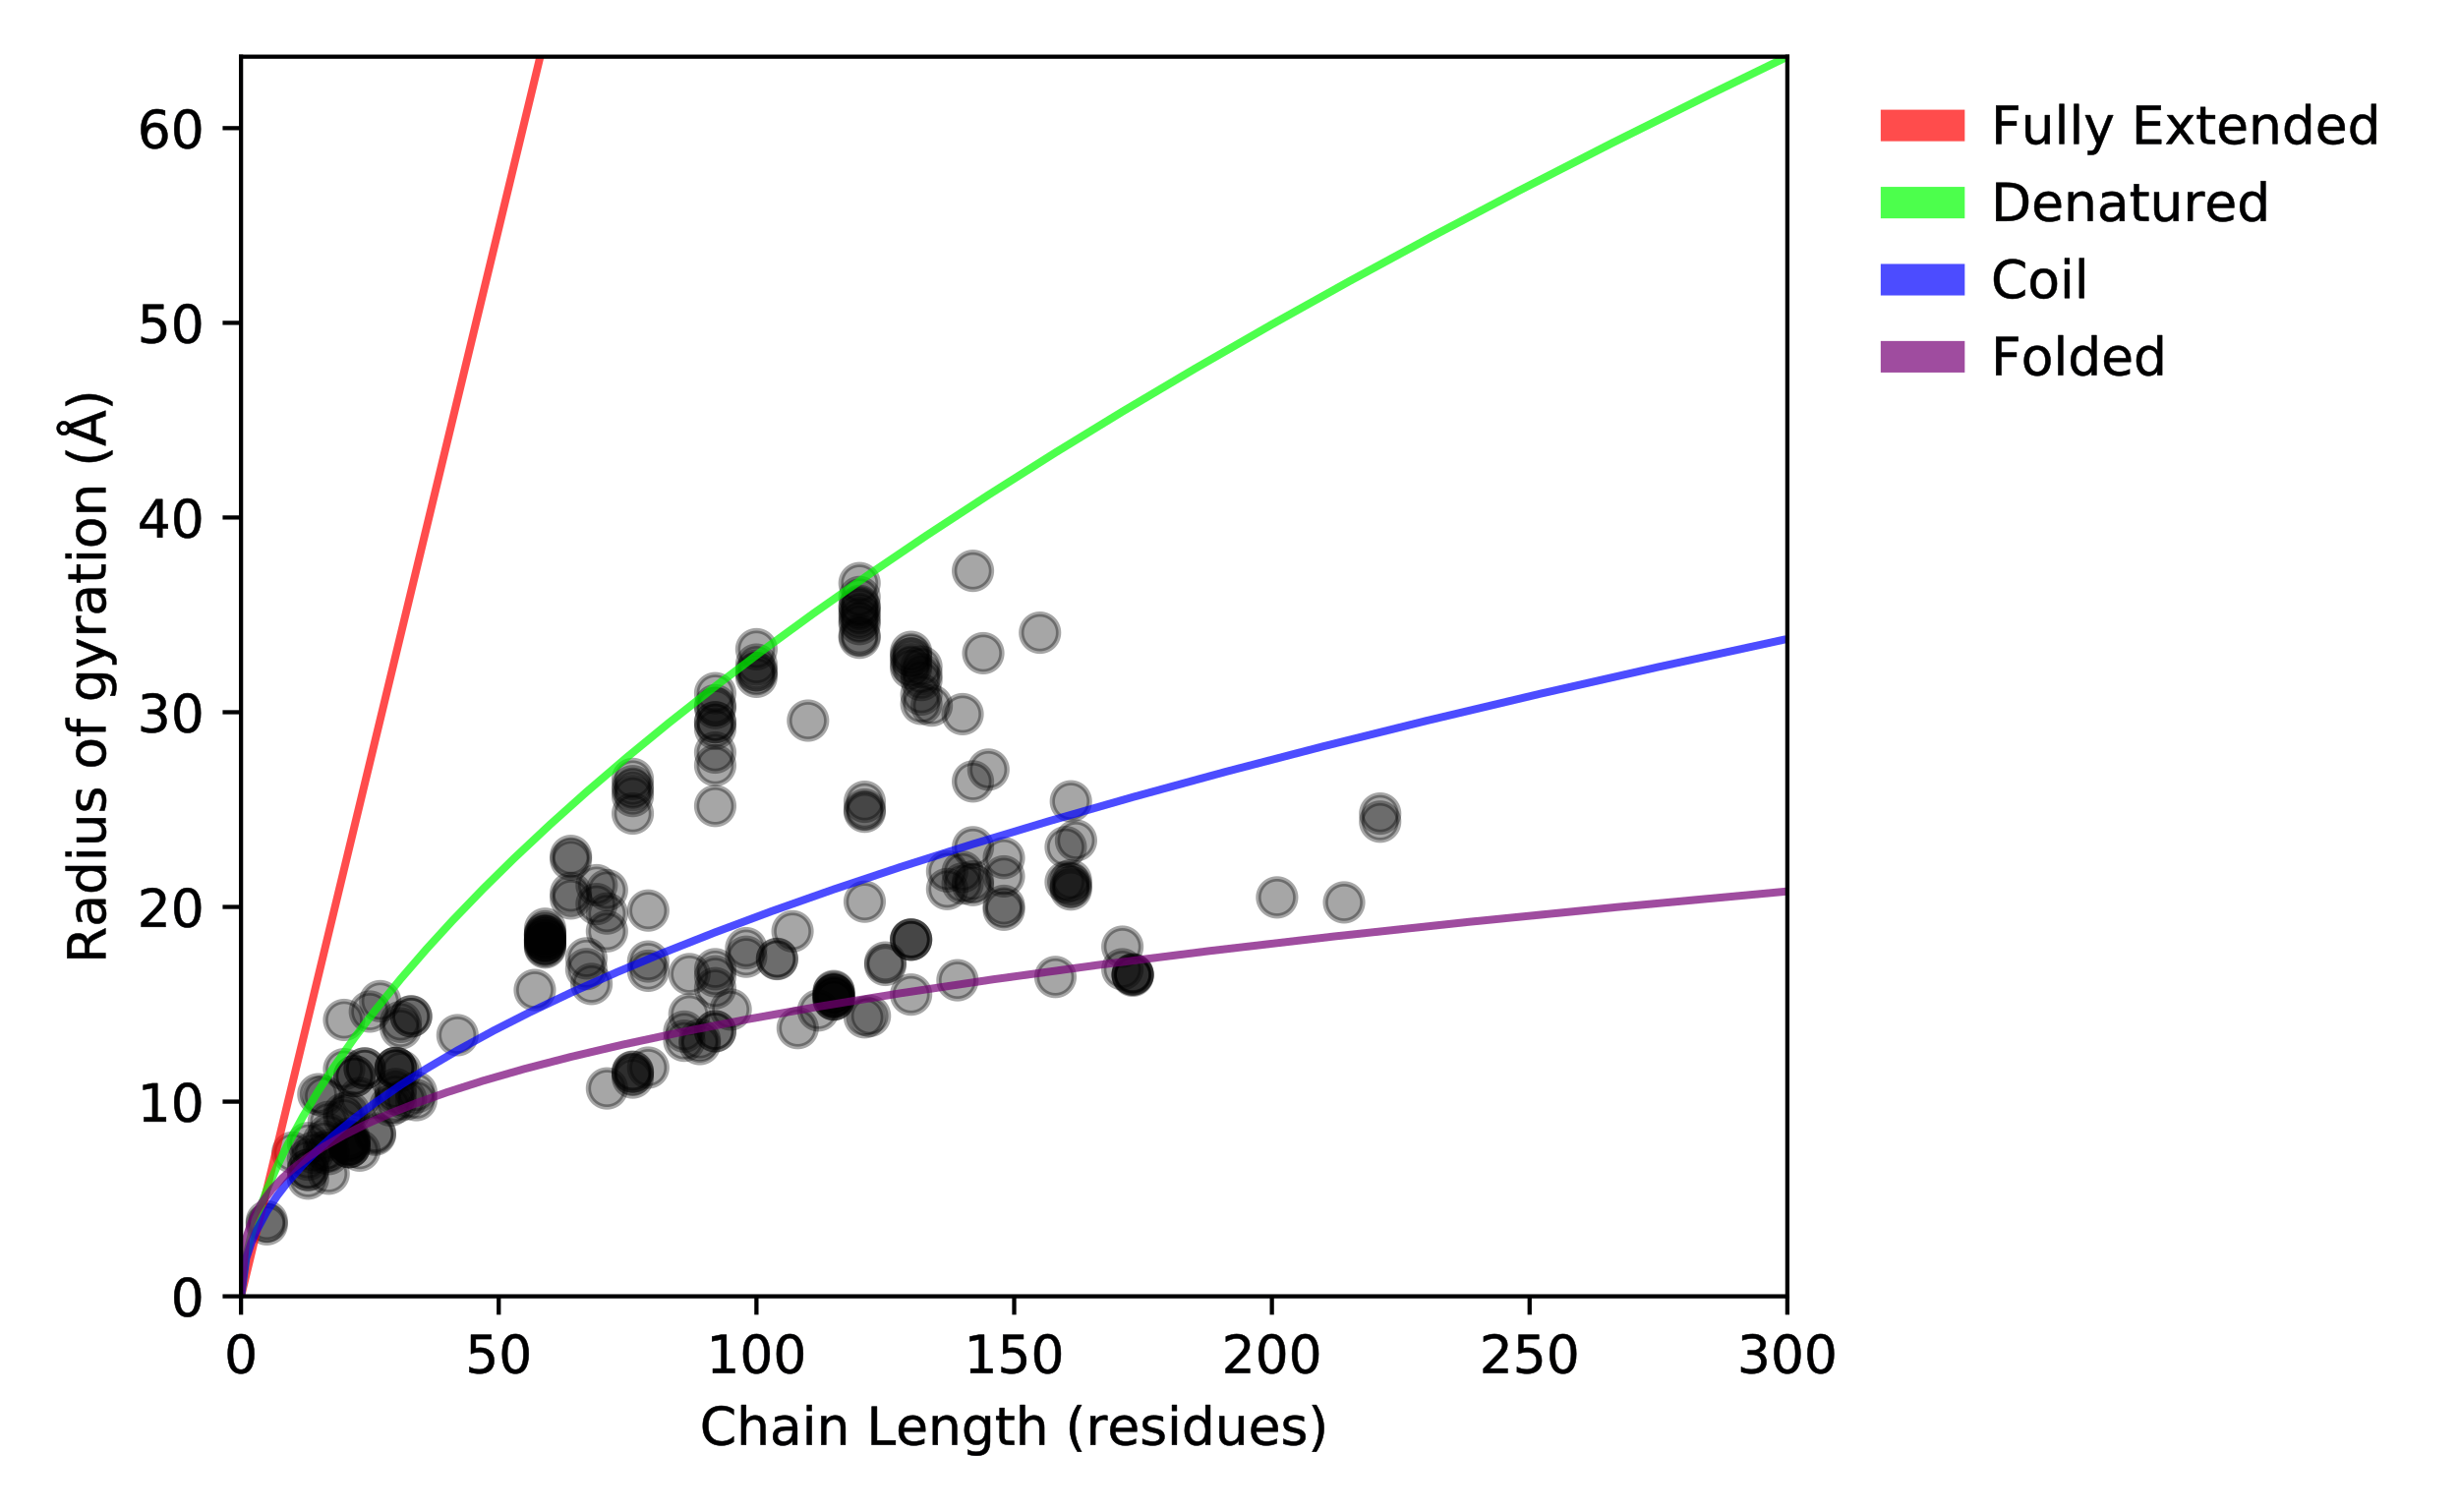 <svg xmlns="http://www.w3.org/2000/svg" xmlns:ns1="http://www.w3.org/1999/xlink" height="288pt" version="1.1" viewBox="0 0 468 288" width="468pt">
<defs>
<style>.class_ONWEQGHJGK_0 {stroke:#ff0000;} .class_ONWEQGHJGK_1 {stroke:#00ff00;} .class_ONWEQGHJGK_2 {stroke:#0000ff;} .class_ONWEQGHJGK_3 {stroke:#770077;} .class_ONWEQGHJGK_4 {} .class_ONWEQGHJGK_5 {stroke:#000001;fill:#000001;} .class_ONWEQGHJGK_6 {fill:#ffffff;} 
<!-- @media (prefers-color-scheme: dark) {.class_ONWEQGHJGK_0 {stroke:#ff7777;} .class_ONWEQGHJGK_1 {stroke:#77ff77;} .class_ONWEQGHJGK_2 {stroke:#7777ff;} .class_ONWEQGHJGK_3 {stroke:#bb66bb;} .class_ONWEQGHJGK_4 {} .class_ONWEQGHJGK_5 {stroke:#ffffff;fill:#ffffff;} .class_ONWEQGHJGK_6 {fill:#222222;}} -->
</style>
<style type="text/css">
*{stroke-linecap:butt;stroke-linejoin:round;}
</style>
</defs>
<g id="figure_1">
<g id="patch_1">
<path class="class_ONWEQGHJGK_6" d="M 0 288  L 468 288  L 468 0  L 0 0  z " style="" />
</g>
<g id="axes_1">
<g id="patch_2">
<path class="class_ONWEQGHJGK_6" d="M 45.888 246.844  L 340.309 246.844  L 340.309 10.8  L 45.888 10.8  z " style="" />
</g>
<g id="PathCollection_1">
<defs>
<path class="class_ONWEQGHJGK_5" d="M 0 3.536  C 0.938 3.536 1.837 3.163 2.5 2.5  C 3.163 1.837 3.536 0.938 3.536 0  C 3.536 -0.938 3.163 -1.837 2.5 -2.5  C 1.837 -3.163 0.938 -3.536 0 -3.536  C -0.938 -3.536 -1.837 -3.163 -2.5 -2.5  C -3.163 -1.837 -3.536 -0.938 -3.536 0  C -3.536 0.938 -3.163 1.837 -2.5 2.5  C -1.837 3.163 -0.938 3.536 0 3.536  z " id="mc6ba96eaf5" style="stroke-opacity:0.35;" />
</defs>
<g clip-path="url(#p9858e88cc9)">
<use class="class_ONWEQGHJGK_5" style="fill-opacity:0.35;stroke-opacity:0.35;" x="136.177" y="145.743" ns1:href="#mc6ba96eaf5" />
<use class="class_ONWEQGHJGK_5" style="fill-opacity:0.35;stroke-opacity:0.35;" x="136.177" y="143.302" ns1:href="#mc6ba96eaf5" />
<use class="class_ONWEQGHJGK_5" style="fill-opacity:0.35;stroke-opacity:0.35;" x="136.177" y="138.739" ns1:href="#mc6ba96eaf5" />
<use class="class_ONWEQGHJGK_5" style="fill-opacity:0.35;stroke-opacity:0.35;" x="147.953" y="182.571" ns1:href="#mc6ba96eaf5" />
<use class="class_ONWEQGHJGK_5" style="fill-opacity:0.35;stroke-opacity:0.35;" x="147.953" y="182.633" ns1:href="#mc6ba96eaf5" />
<use class="class_ONWEQGHJGK_5" style="fill-opacity:0.35;stroke-opacity:0.35;" x="177.396" y="134.349" ns1:href="#mc6ba96eaf5" />
<use class="class_ONWEQGHJGK_5" style="fill-opacity:0.35;stroke-opacity:0.35;" x="113.604" y="172.146" ns1:href="#mc6ba96eaf5" />
<use class="class_ONWEQGHJGK_5" style="fill-opacity:0.35;stroke-opacity:0.35;" x="180.34" y="169.289" ns1:href="#mc6ba96eaf5" />
<use class="class_ONWEQGHJGK_5" style="fill-opacity:0.35;stroke-opacity:0.35;" x="180.34" y="165.917" ns1:href="#mc6ba96eaf5" />
<use class="class_ONWEQGHJGK_5" style="fill-opacity:0.35;stroke-opacity:0.35;" x="188.191" y="146.547" ns1:href="#mc6ba96eaf5" />
<use class="class_ONWEQGHJGK_5" style="fill-opacity:0.35;stroke-opacity:0.35;" x="855.545" y="111.36" ns1:href="#mc6ba96eaf5" />
<use class="class_ONWEQGHJGK_5" style="fill-opacity:0.35;stroke-opacity:0.35;" x="164.637" y="171.698" ns1:href="#mc6ba96eaf5" />
<use class="class_ONWEQGHJGK_5" style="fill-opacity:0.35;stroke-opacity:0.35;" x="164.637" y="154.166" ns1:href="#mc6ba96eaf5" />
<use class="class_ONWEQGHJGK_5" style="fill-opacity:0.35;stroke-opacity:0.35;" x="164.637" y="152.673" ns1:href="#mc6ba96eaf5" />
<use class="class_ONWEQGHJGK_5" style="fill-opacity:0.35;stroke-opacity:0.35;" x="164.637" y="154.571" ns1:href="#mc6ba96eaf5" />
<use class="class_ONWEQGHJGK_5" style="fill-opacity:0.35;stroke-opacity:0.35;" x="115.567" y="177.34" ns1:href="#mc6ba96eaf5" />
<use class="class_ONWEQGHJGK_5" style="fill-opacity:0.35;stroke-opacity:0.35;" x="855.545" y="113.045" ns1:href="#mc6ba96eaf5" />
<use class="class_ONWEQGHJGK_5" style="fill-opacity:0.35;stroke-opacity:0.35;" x="113.604" y="168.559" ns1:href="#mc6ba96eaf5" />
<use class="class_ONWEQGHJGK_5" style="fill-opacity:0.35;stroke-opacity:0.35;" x="115.567" y="169.501" ns1:href="#mc6ba96eaf5" />
<use class="class_ONWEQGHJGK_5" style="fill-opacity:0.35;stroke-opacity:0.35;" x="136.177" y="137.553" ns1:href="#mc6ba96eaf5" />
<use class="class_ONWEQGHJGK_5" style="fill-opacity:0.35;stroke-opacity:0.35;" x="173.47" y="178.922" ns1:href="#mc6ba96eaf5" />
<use class="class_ONWEQGHJGK_5" style="fill-opacity:0.35;stroke-opacity:0.35;" x="481.631" y="159.532" ns1:href="#mc6ba96eaf5" />
<use class="class_ONWEQGHJGK_5" style="fill-opacity:0.35;stroke-opacity:0.35;" x="136.177" y="134.818" ns1:href="#mc6ba96eaf5" />
<use class="class_ONWEQGHJGK_5" style="fill-opacity:0.35;stroke-opacity:0.35;" x="173.47" y="178.922" ns1:href="#mc6ba96eaf5" />
<use class="class_ONWEQGHJGK_5" style="fill-opacity:0.35;stroke-opacity:0.35;" x="481.631" y="159.532" ns1:href="#mc6ba96eaf5" />
<use class="class_ONWEQGHJGK_5" style="fill-opacity:0.35;stroke-opacity:0.35;" x="136.177" y="134.297" ns1:href="#mc6ba96eaf5" />
<use class="class_ONWEQGHJGK_5" style="fill-opacity:0.35;stroke-opacity:0.35;" x="173.47" y="178.922" ns1:href="#mc6ba96eaf5" />
<use class="class_ONWEQGHJGK_5" style="fill-opacity:0.35;stroke-opacity:0.35;" x="481.631" y="159.532" ns1:href="#mc6ba96eaf5" />
<use class="class_ONWEQGHJGK_5" style="fill-opacity:0.35;stroke-opacity:0.35;" x="115.567" y="173.95" ns1:href="#mc6ba96eaf5" />
<use class="class_ONWEQGHJGK_5" style="fill-opacity:0.35;stroke-opacity:0.35;" x="153.842" y="137.219" ns1:href="#mc6ba96eaf5" />
<use class="class_ONWEQGHJGK_5" style="fill-opacity:0.35;stroke-opacity:0.35;" x="173.47" y="124.136" ns1:href="#mc6ba96eaf5" />
<use class="class_ONWEQGHJGK_5" style="fill-opacity:0.35;stroke-opacity:0.35;" x="173.47" y="127.229" ns1:href="#mc6ba96eaf5" />
<use class="class_ONWEQGHJGK_5" style="fill-opacity:0.35;stroke-opacity:0.35;" x="173.47" y="125.401" ns1:href="#mc6ba96eaf5" />
<use class="class_ONWEQGHJGK_5" style="fill-opacity:0.35;stroke-opacity:0.35;" x="173.47" y="124.877" ns1:href="#mc6ba96eaf5" />
<use class="class_ONWEQGHJGK_5" style="fill-opacity:0.35;stroke-opacity:0.35;" x="173.47" y="126.481" ns1:href="#mc6ba96eaf5" />
<use class="class_ONWEQGHJGK_5" style="fill-opacity:0.35;stroke-opacity:0.35;" x="202.912" y="161.298" ns1:href="#mc6ba96eaf5" />
<use class="class_ONWEQGHJGK_5" style="fill-opacity:0.35;stroke-opacity:0.35;" x="202.912" y="167.947" ns1:href="#mc6ba96eaf5" />
<use class="class_ONWEQGHJGK_5" style="fill-opacity:0.35;stroke-opacity:0.35;" x="175.433" y="134.029" ns1:href="#mc6ba96eaf5" />
<use class="class_ONWEQGHJGK_5" style="fill-opacity:0.35;stroke-opacity:0.35;" x="175.433" y="128.395" ns1:href="#mc6ba96eaf5" />
<use class="class_ONWEQGHJGK_5" style="fill-opacity:0.35;stroke-opacity:0.35;" x="175.433" y="126.934" ns1:href="#mc6ba96eaf5" />
<use class="class_ONWEQGHJGK_5" style="fill-opacity:0.35;stroke-opacity:0.35;" x="175.433" y="129.491" ns1:href="#mc6ba96eaf5" />
<use class="class_ONWEQGHJGK_5" style="fill-opacity:0.35;stroke-opacity:0.35;" x="175.433" y="132.246" ns1:href="#mc6ba96eaf5" />
<use class="class_ONWEQGHJGK_5" style="fill-opacity:0.35;stroke-opacity:0.35;" x="103.79" y="178.151" ns1:href="#mc6ba96eaf5" />
<use class="class_ONWEQGHJGK_5" style="fill-opacity:0.35;stroke-opacity:0.35;" x="103.79" y="178.693" ns1:href="#mc6ba96eaf5" />
<use class="class_ONWEQGHJGK_5" style="fill-opacity:0.35;stroke-opacity:0.35;" x="103.79" y="179.257" ns1:href="#mc6ba96eaf5" />
<use class="class_ONWEQGHJGK_5" style="fill-opacity:0.35;stroke-opacity:0.35;" x="103.79" y="179.648" ns1:href="#mc6ba96eaf5" />
<use class="class_ONWEQGHJGK_5" style="fill-opacity:0.35;stroke-opacity:0.35;" x="103.79" y="177.802" ns1:href="#mc6ba96eaf5" />
<use class="class_ONWEQGHJGK_5" style="fill-opacity:0.35;stroke-opacity:0.35;" x="103.79" y="177.779" ns1:href="#mc6ba96eaf5" />
<use class="class_ONWEQGHJGK_5" style="fill-opacity:0.35;stroke-opacity:0.35;" x="103.79" y="179.035" ns1:href="#mc6ba96eaf5" />
<use class="class_ONWEQGHJGK_5" style="fill-opacity:0.35;stroke-opacity:0.35;" x="103.79" y="180.43" ns1:href="#mc6ba96eaf5" />
<use class="class_ONWEQGHJGK_5" style="fill-opacity:0.35;stroke-opacity:0.35;" x="103.79" y="178.238" ns1:href="#mc6ba96eaf5" />
<use class="class_ONWEQGHJGK_5" style="fill-opacity:0.35;stroke-opacity:0.35;" x="103.79" y="180.194" ns1:href="#mc6ba96eaf5" />
<use class="class_ONWEQGHJGK_5" style="fill-opacity:0.35;stroke-opacity:0.35;" x="103.79" y="176.856" ns1:href="#mc6ba96eaf5" />
<use class="class_ONWEQGHJGK_5" style="fill-opacity:0.35;stroke-opacity:0.35;" x="103.79" y="179.022" ns1:href="#mc6ba96eaf5" />
<use class="class_ONWEQGHJGK_5" style="fill-opacity:0.35;stroke-opacity:0.35;" x="103.79" y="179.704" ns1:href="#mc6ba96eaf5" />
<use class="class_ONWEQGHJGK_5" style="fill-opacity:0.35;stroke-opacity:0.35;" x="136.177" y="137.514" ns1:href="#mc6ba96eaf5" />
<use class="class_ONWEQGHJGK_5" style="fill-opacity:0.35;stroke-opacity:0.35;" x="136.177" y="153.468" ns1:href="#mc6ba96eaf5" />
<use class="class_ONWEQGHJGK_5" style="fill-opacity:0.35;stroke-opacity:0.35;" x="136.177" y="132.004" ns1:href="#mc6ba96eaf5" />
<use class="class_ONWEQGHJGK_5" style="fill-opacity:0.35;stroke-opacity:0.35;" x="183.284" y="135.986" ns1:href="#mc6ba96eaf5" />
<use class="class_ONWEQGHJGK_5" style="fill-opacity:0.35;stroke-opacity:0.35;" x="185.247" y="161.33" ns1:href="#mc6ba96eaf5" />
<use class="class_ONWEQGHJGK_5" style="fill-opacity:0.35;stroke-opacity:0.35;" x="185.247" y="148.798" ns1:href="#mc6ba96eaf5" />
<use class="class_ONWEQGHJGK_5" style="fill-opacity:0.35;stroke-opacity:0.35;" x="150.898" y="177.338" ns1:href="#mc6ba96eaf5" />
<use class="class_ONWEQGHJGK_5" style="fill-opacity:0.35;stroke-opacity:0.35;" x="61.59" y="217.319" ns1:href="#mc6ba96eaf5" />
<use class="class_ONWEQGHJGK_5" style="fill-opacity:0.35;stroke-opacity:0.35;" x="173.47" y="189.384" ns1:href="#mc6ba96eaf5" />
<use class="class_ONWEQGHJGK_5" style="fill-opacity:0.35;stroke-opacity:0.35;" x="61.59" y="219.436" ns1:href="#mc6ba96eaf5" />
<use class="class_ONWEQGHJGK_5" style="fill-opacity:0.35;stroke-opacity:0.35;" x="213.708" y="184.57" ns1:href="#mc6ba96eaf5" />
<use class="class_ONWEQGHJGK_5" style="fill-opacity:0.35;stroke-opacity:0.35;" x="213.708" y="180.268" ns1:href="#mc6ba96eaf5" />
<use class="class_ONWEQGHJGK_5" style="fill-opacity:0.35;stroke-opacity:0.35;" x="200.949" y="186.035" ns1:href="#mc6ba96eaf5" />
<use class="class_ONWEQGHJGK_5" style="fill-opacity:0.35;stroke-opacity:0.35;" x="165.619" y="193.458" ns1:href="#mc6ba96eaf5" />
<use class="class_ONWEQGHJGK_5" style="fill-opacity:0.35;stroke-opacity:0.35;" x="243.15" y="170.886" ns1:href="#mc6ba96eaf5" />
<use class="class_ONWEQGHJGK_5" style="fill-opacity:0.35;stroke-opacity:0.35;" x="139.121" y="192.235" ns1:href="#mc6ba96eaf5" />
<use class="class_ONWEQGHJGK_5" style="fill-opacity:0.35;stroke-opacity:0.35;" x="112.623" y="187.362" ns1:href="#mc6ba96eaf5" />
<use class="class_ONWEQGHJGK_5" style="fill-opacity:0.35;stroke-opacity:0.35;" x="130.288" y="198.182" ns1:href="#mc6ba96eaf5" />
<use class="class_ONWEQGHJGK_5" style="fill-opacity:0.35;stroke-opacity:0.35;" x="185.247" y="167.847" ns1:href="#mc6ba96eaf5" />
<use class="class_ONWEQGHJGK_5" style="fill-opacity:0.35;stroke-opacity:0.35;" x="185.247" y="168.532" ns1:href="#mc6ba96eaf5" />
<use class="class_ONWEQGHJGK_5" style="fill-opacity:0.35;stroke-opacity:0.35;" x="203.893" y="152.592" ns1:href="#mc6ba96eaf5" />
<use class="class_ONWEQGHJGK_5" style="fill-opacity:0.35;stroke-opacity:0.35;" x="203.893" y="169.368" ns1:href="#mc6ba96eaf5" />
<use class="class_ONWEQGHJGK_5" style="fill-opacity:0.35;stroke-opacity:0.35;" x="203.893" y="168.369" ns1:href="#mc6ba96eaf5" />
<use class="class_ONWEQGHJGK_5" style="fill-opacity:0.35;stroke-opacity:0.35;" x="203.893" y="168.861" ns1:href="#mc6ba96eaf5" />
<use class="class_ONWEQGHJGK_5" style="fill-opacity:0.35;stroke-opacity:0.35;" x="142.065" y="180.554" ns1:href="#mc6ba96eaf5" />
<use class="class_ONWEQGHJGK_5" style="fill-opacity:0.35;stroke-opacity:0.35;" x="142.065" y="182.181" ns1:href="#mc6ba96eaf5" />
<use class="class_ONWEQGHJGK_5" style="fill-opacity:0.35;stroke-opacity:0.35;" x="182.303" y="186.659" ns1:href="#mc6ba96eaf5" />
<use class="class_ONWEQGHJGK_5" style="fill-opacity:0.35;stroke-opacity:0.35;" x="61.59" y="208.734" ns1:href="#mc6ba96eaf5" />
<use class="class_ONWEQGHJGK_5" style="fill-opacity:0.35;stroke-opacity:0.35;" x="123.418" y="203.296" ns1:href="#mc6ba96eaf5" />
<use class="class_ONWEQGHJGK_5" style="fill-opacity:0.35;stroke-opacity:0.35;" x="131.27" y="193.113" ns1:href="#mc6ba96eaf5" />
<use class="class_ONWEQGHJGK_5" style="fill-opacity:0.35;stroke-opacity:0.35;" x="130.288" y="196.44" ns1:href="#mc6ba96eaf5" />
<use class="class_ONWEQGHJGK_5" style="fill-opacity:0.35;stroke-opacity:0.35;" x="255.908" y="171.833" ns1:href="#mc6ba96eaf5" />
<use class="class_ONWEQGHJGK_5" style="fill-opacity:0.35;stroke-opacity:0.35;" x="155.805" y="192.407" ns1:href="#mc6ba96eaf5" />
<use class="class_ONWEQGHJGK_5" style="fill-opacity:0.35;stroke-opacity:0.35;" x="151.879" y="195.765" ns1:href="#mc6ba96eaf5" />
<use class="class_ONWEQGHJGK_5" style="fill-opacity:0.35;stroke-opacity:0.35;" x="123.418" y="173.387" ns1:href="#mc6ba96eaf5" />
<use class="class_ONWEQGHJGK_5" style="fill-opacity:0.35;stroke-opacity:0.35;" x="111.642" y="182.489" ns1:href="#mc6ba96eaf5" />
<use class="class_ONWEQGHJGK_5" style="fill-opacity:0.35;stroke-opacity:0.35;" x="111.642" y="184.529" ns1:href="#mc6ba96eaf5" />
<use class="class_ONWEQGHJGK_5" style="fill-opacity:0.35;stroke-opacity:0.35;" x="136.177" y="196.378" ns1:href="#mc6ba96eaf5" />
<use class="class_ONWEQGHJGK_5" style="fill-opacity:0.35;stroke-opacity:0.35;" x="136.177" y="196.357" ns1:href="#mc6ba96eaf5" />
<use class="class_ONWEQGHJGK_5" style="fill-opacity:0.35;stroke-opacity:0.35;" x="67.478" y="204.919" ns1:href="#mc6ba96eaf5" />
<use class="class_ONWEQGHJGK_5" style="fill-opacity:0.35;stroke-opacity:0.35;" x="67.478" y="204.924" ns1:href="#mc6ba96eaf5" />
<use class="class_ONWEQGHJGK_5" style="fill-opacity:0.35;stroke-opacity:0.35;" x="65.516" y="203.591" ns1:href="#mc6ba96eaf5" />
<use class="class_ONWEQGHJGK_5" style="fill-opacity:0.35;stroke-opacity:0.35;" x="164.637" y="193.72" ns1:href="#mc6ba96eaf5" />
<use class="class_ONWEQGHJGK_5" style="fill-opacity:0.35;stroke-opacity:0.35;" x="62.571" y="223.486" ns1:href="#mc6ba96eaf5" />
<use class="class_ONWEQGHJGK_5" style="fill-opacity:0.35;stroke-opacity:0.35;" x="62.571" y="219.011" ns1:href="#mc6ba96eaf5" />
<use class="class_ONWEQGHJGK_5" style="fill-opacity:0.35;stroke-opacity:0.35;" x="62.571" y="219.752" ns1:href="#mc6ba96eaf5" />
<use class="class_ONWEQGHJGK_5" style="fill-opacity:0.35;stroke-opacity:0.35;" x="133.232" y="197.99" ns1:href="#mc6ba96eaf5" />
<use class="class_ONWEQGHJGK_5" style="fill-opacity:0.35;stroke-opacity:0.35;" x="62.571" y="215.994" ns1:href="#mc6ba96eaf5" />
<use class="class_ONWEQGHJGK_5" style="fill-opacity:0.35;stroke-opacity:0.35;" x="133.232" y="198.807" ns1:href="#mc6ba96eaf5" />
<use class="class_ONWEQGHJGK_5" style="fill-opacity:0.35;stroke-opacity:0.35;" x="62.571" y="213.627" ns1:href="#mc6ba96eaf5" />
<use class="class_ONWEQGHJGK_5" style="fill-opacity:0.35;stroke-opacity:0.35;" x="50.795" y="233.13" ns1:href="#mc6ba96eaf5" />
<use class="class_ONWEQGHJGK_5" style="fill-opacity:0.35;stroke-opacity:0.35;" x="50.795" y="232.555" ns1:href="#mc6ba96eaf5" />
<use class="class_ONWEQGHJGK_5" style="fill-opacity:0.35;stroke-opacity:0.35;" x="262.778" y="156.457" ns1:href="#mc6ba96eaf5" />
<use class="class_ONWEQGHJGK_5" style="fill-opacity:0.35;stroke-opacity:0.35;" x="262.778" y="154.92" ns1:href="#mc6ba96eaf5" />
<use class="class_ONWEQGHJGK_5" style="fill-opacity:0.35;stroke-opacity:0.35;" x="58.646" y="217.667" ns1:href="#mc6ba96eaf5" />
<use class="class_ONWEQGHJGK_5" style="fill-opacity:0.35;stroke-opacity:0.35;" x="131.27" y="185.489" ns1:href="#mc6ba96eaf5" />
<use class="class_ONWEQGHJGK_5" style="fill-opacity:0.35;stroke-opacity:0.35;" x="183.284" y="166.011" ns1:href="#mc6ba96eaf5" />
<use class="class_ONWEQGHJGK_5" style="fill-opacity:0.35;stroke-opacity:0.35;" x="183.284" y="168.241" ns1:href="#mc6ba96eaf5" />
<use class="class_ONWEQGHJGK_5" style="fill-opacity:0.35;stroke-opacity:0.35;" x="168.563" y="183.285" ns1:href="#mc6ba96eaf5" />
<use class="class_ONWEQGHJGK_5" style="fill-opacity:0.35;stroke-opacity:0.35;" x="168.563" y="183.738" ns1:href="#mc6ba96eaf5" />
<use class="class_ONWEQGHJGK_5" style="fill-opacity:0.35;stroke-opacity:0.35;" x="203.893" y="167.623" ns1:href="#mc6ba96eaf5" />
<use class="class_ONWEQGHJGK_5" style="fill-opacity:0.35;stroke-opacity:0.35;" x="120.474" y="204.541" ns1:href="#mc6ba96eaf5" />
<use class="class_ONWEQGHJGK_5" style="fill-opacity:0.35;stroke-opacity:0.35;" x="115.567" y="207.258" ns1:href="#mc6ba96eaf5" />
<use class="class_ONWEQGHJGK_5" style="fill-opacity:0.35;stroke-opacity:0.35;" x="120.474" y="205.19" ns1:href="#mc6ba96eaf5" />
<use class="class_ONWEQGHJGK_5" style="fill-opacity:0.35;stroke-opacity:0.35;" x="108.697" y="163.682" ns1:href="#mc6ba96eaf5" />
<use class="class_ONWEQGHJGK_5" style="fill-opacity:0.35;stroke-opacity:0.35;" x="108.697" y="171.082" ns1:href="#mc6ba96eaf5" />
<use class="class_ONWEQGHJGK_5" style="fill-opacity:0.35;stroke-opacity:0.35;" x="108.697" y="162.984" ns1:href="#mc6ba96eaf5" />
<use class="class_ONWEQGHJGK_5" style="fill-opacity:0.35;stroke-opacity:0.35;" x="108.697" y="170.054" ns1:href="#mc6ba96eaf5" />
<use class="class_ONWEQGHJGK_5" style="fill-opacity:0.35;stroke-opacity:0.35;" x="158.749" y="188.715" ns1:href="#mc6ba96eaf5" />
<use class="class_ONWEQGHJGK_5" style="fill-opacity:0.35;stroke-opacity:0.35;" x="65.516" y="194.216" ns1:href="#mc6ba96eaf5" />
<use class="class_ONWEQGHJGK_5" style="fill-opacity:0.35;stroke-opacity:0.35;" x="158.749" y="189.832" ns1:href="#mc6ba96eaf5" />
<use class="class_ONWEQGHJGK_5" style="fill-opacity:0.35;stroke-opacity:0.35;" x="158.749" y="188.884" ns1:href="#mc6ba96eaf5" />
<use class="class_ONWEQGHJGK_5" style="fill-opacity:0.35;stroke-opacity:0.35;" x="59.627" y="219.484" ns1:href="#mc6ba96eaf5" />
<use class="class_ONWEQGHJGK_5" style="fill-opacity:0.35;stroke-opacity:0.35;" x="158.749" y="189.465" ns1:href="#mc6ba96eaf5" />
<use class="class_ONWEQGHJGK_5" style="fill-opacity:0.35;stroke-opacity:0.35;" x="72.385" y="190.638" ns1:href="#mc6ba96eaf5" />
<use class="class_ONWEQGHJGK_5" style="fill-opacity:0.35;stroke-opacity:0.35;" x="136.177" y="184.554" ns1:href="#mc6ba96eaf5" />
<use class="class_ONWEQGHJGK_5" style="fill-opacity:0.35;stroke-opacity:0.35;" x="136.177" y="188.174" ns1:href="#mc6ba96eaf5" />
<use class="class_ONWEQGHJGK_5" style="fill-opacity:0.35;stroke-opacity:0.35;" x="136.177" y="185.905" ns1:href="#mc6ba96eaf5" />
<use class="class_ONWEQGHJGK_5" style="fill-opacity:0.35;stroke-opacity:0.35;" x="158.749" y="190.361" ns1:href="#mc6ba96eaf5" />
<use class="class_ONWEQGHJGK_5" style="fill-opacity:0.35;stroke-opacity:0.35;" x="60.609" y="208.365" ns1:href="#mc6ba96eaf5" />
<use class="class_ONWEQGHJGK_5" style="fill-opacity:0.35;stroke-opacity:0.35;" x="66.497" y="218.427" ns1:href="#mc6ba96eaf5" />
<use class="class_ONWEQGHJGK_5" style="fill-opacity:0.35;stroke-opacity:0.35;" x="75.33" y="203.36" ns1:href="#mc6ba96eaf5" />
<use class="class_ONWEQGHJGK_5" style="fill-opacity:0.35;stroke-opacity:0.35;" x="66.497" y="218.427" ns1:href="#mc6ba96eaf5" />
<use class="class_ONWEQGHJGK_5" style="fill-opacity:0.35;stroke-opacity:0.35;" x="75.33" y="203.36" ns1:href="#mc6ba96eaf5" />
<use class="class_ONWEQGHJGK_5" style="fill-opacity:0.35;stroke-opacity:0.35;" x="66.497" y="218.427" ns1:href="#mc6ba96eaf5" />
<use class="class_ONWEQGHJGK_5" style="fill-opacity:0.35;stroke-opacity:0.35;" x="75.33" y="203.36" ns1:href="#mc6ba96eaf5" />
<use class="class_ONWEQGHJGK_5" style="fill-opacity:0.35;stroke-opacity:0.35;" x="66.497" y="217.852" ns1:href="#mc6ba96eaf5" />
<use class="class_ONWEQGHJGK_5" style="fill-opacity:0.35;stroke-opacity:0.35;" x="75.33" y="208.367" ns1:href="#mc6ba96eaf5" />
<use class="class_ONWEQGHJGK_5" style="fill-opacity:0.35;stroke-opacity:0.35;" x="158.749" y="189.461" ns1:href="#mc6ba96eaf5" />
<use class="class_ONWEQGHJGK_5" style="fill-opacity:0.35;stroke-opacity:0.35;" x="58.646" y="222.782" ns1:href="#mc6ba96eaf5" />
<use class="class_ONWEQGHJGK_5" style="fill-opacity:0.35;stroke-opacity:0.35;" x="158.749" y="189.461" ns1:href="#mc6ba96eaf5" />
<use class="class_ONWEQGHJGK_5" style="fill-opacity:0.35;stroke-opacity:0.35;" x="58.646" y="222.782" ns1:href="#mc6ba96eaf5" />
<use class="class_ONWEQGHJGK_5" style="fill-opacity:0.35;stroke-opacity:0.35;" x="158.749" y="190.276" ns1:href="#mc6ba96eaf5" />
<use class="class_ONWEQGHJGK_5" style="fill-opacity:0.35;stroke-opacity:0.35;" x="69.441" y="203.451" ns1:href="#mc6ba96eaf5" />
<use class="class_ONWEQGHJGK_5" style="fill-opacity:0.35;stroke-opacity:0.35;" x="158.749" y="190.276" ns1:href="#mc6ba96eaf5" />
<use class="class_ONWEQGHJGK_5" style="fill-opacity:0.35;stroke-opacity:0.35;" x="69.441" y="203.451" ns1:href="#mc6ba96eaf5" />
<use class="class_ONWEQGHJGK_5" style="fill-opacity:0.35;stroke-opacity:0.35;" x="66.497" y="217.285" ns1:href="#mc6ba96eaf5" />
<use class="class_ONWEQGHJGK_5" style="fill-opacity:0.35;stroke-opacity:0.35;" x="74.348" y="210.497" ns1:href="#mc6ba96eaf5" />
<use class="class_ONWEQGHJGK_5" style="fill-opacity:0.35;stroke-opacity:0.35;" x="66.497" y="217.442" ns1:href="#mc6ba96eaf5" />
<use class="class_ONWEQGHJGK_5" style="fill-opacity:0.35;stroke-opacity:0.35;" x="75.33" y="207.375" ns1:href="#mc6ba96eaf5" />
<use class="class_ONWEQGHJGK_5" style="fill-opacity:0.35;stroke-opacity:0.35;" x="66.497" y="216.804" ns1:href="#mc6ba96eaf5" />
<use class="class_ONWEQGHJGK_5" style="fill-opacity:0.35;stroke-opacity:0.35;" x="75.33" y="209.978" ns1:href="#mc6ba96eaf5" />
<use class="class_ONWEQGHJGK_5" style="fill-opacity:0.35;stroke-opacity:0.35;" x="66.497" y="217.606" ns1:href="#mc6ba96eaf5" />
<use class="class_ONWEQGHJGK_5" style="fill-opacity:0.35;stroke-opacity:0.35;" x="77.292" y="209.324" ns1:href="#mc6ba96eaf5" />
<use class="class_ONWEQGHJGK_5" style="fill-opacity:0.35;stroke-opacity:0.35;" x="79.255" y="208.006" ns1:href="#mc6ba96eaf5" />
<use class="class_ONWEQGHJGK_5" style="fill-opacity:0.35;stroke-opacity:0.35;" x="79.255" y="209.487" ns1:href="#mc6ba96eaf5" />
<use class="class_ONWEQGHJGK_5" style="fill-opacity:0.35;stroke-opacity:0.35;" x="215.67" y="185.587" ns1:href="#mc6ba96eaf5" />
<use class="class_ONWEQGHJGK_5" style="fill-opacity:0.35;stroke-opacity:0.35;" x="204.875" y="160.042" ns1:href="#mc6ba96eaf5" />
<use class="class_ONWEQGHJGK_5" style="fill-opacity:0.35;stroke-opacity:0.35;" x="215.67" y="185.796" ns1:href="#mc6ba96eaf5" />
<use class="class_ONWEQGHJGK_5" style="fill-opacity:0.35;stroke-opacity:0.35;" x="76.311" y="203.895" ns1:href="#mc6ba96eaf5" />
<use class="class_ONWEQGHJGK_5" style="fill-opacity:0.35;stroke-opacity:0.35;" x="215.67" y="185.595" ns1:href="#mc6ba96eaf5" />
<use class="class_ONWEQGHJGK_5" style="fill-opacity:0.35;stroke-opacity:0.35;" x="215.67" y="185.485" ns1:href="#mc6ba96eaf5" />
<use class="class_ONWEQGHJGK_5" style="fill-opacity:0.35;stroke-opacity:0.35;" x="101.828" y="188.52" ns1:href="#mc6ba96eaf5" />
<use class="class_ONWEQGHJGK_5" style="fill-opacity:0.35;stroke-opacity:0.35;" x="68.46" y="209.086" ns1:href="#mc6ba96eaf5" />
<use class="class_ONWEQGHJGK_5" style="fill-opacity:0.35;stroke-opacity:0.35;" x="76.311" y="194.584" ns1:href="#mc6ba96eaf5" />
<use class="class_ONWEQGHJGK_5" style="fill-opacity:0.35;stroke-opacity:0.35;" x="68.46" y="219.094" ns1:href="#mc6ba96eaf5" />
<use class="class_ONWEQGHJGK_5" style="fill-opacity:0.35;stroke-opacity:0.35;" x="76.311" y="195.825" ns1:href="#mc6ba96eaf5" />
<use class="class_ONWEQGHJGK_5" style="fill-opacity:0.35;stroke-opacity:0.35;" x="123.418" y="184.85" ns1:href="#mc6ba96eaf5" />
<use class="class_ONWEQGHJGK_5" style="fill-opacity:0.35;stroke-opacity:0.35;" x="123.418" y="183.095" ns1:href="#mc6ba96eaf5" />
<use class="class_ONWEQGHJGK_5" style="fill-opacity:0.35;stroke-opacity:0.35;" x="87.106" y="197.116" ns1:href="#mc6ba96eaf5" />
<use class="class_ONWEQGHJGK_5" style="fill-opacity:0.35;stroke-opacity:0.35;" x="66.497" y="211.732" ns1:href="#mc6ba96eaf5" />
<use class="class_ONWEQGHJGK_5" style="fill-opacity:0.35;stroke-opacity:0.35;" x="65.516" y="212.016" ns1:href="#mc6ba96eaf5" />
<use class="class_ONWEQGHJGK_5" style="fill-opacity:0.35;stroke-opacity:0.35;" x="78.274" y="193.538" ns1:href="#mc6ba96eaf5" />
<use class="class_ONWEQGHJGK_5" style="fill-opacity:0.35;stroke-opacity:0.35;" x="78.274" y="193.538" ns1:href="#mc6ba96eaf5" />
<use class="class_ONWEQGHJGK_5" style="fill-opacity:0.35;stroke-opacity:0.35;" x="120.474" y="204.07" ns1:href="#mc6ba96eaf5" />
<use class="class_ONWEQGHJGK_5" style="fill-opacity:0.35;stroke-opacity:0.35;" x="120.474" y="204.122" ns1:href="#mc6ba96eaf5" />
<use class="class_ONWEQGHJGK_5" style="fill-opacity:0.35;stroke-opacity:0.35;" x="58.646" y="220.819" ns1:href="#mc6ba96eaf5" />
<use class="class_ONWEQGHJGK_5" style="fill-opacity:0.35;stroke-opacity:0.35;" x="58.646" y="224.421" ns1:href="#mc6ba96eaf5" />
<use class="class_ONWEQGHJGK_5" style="fill-opacity:0.35;stroke-opacity:0.35;" x="55.702" y="219.469" ns1:href="#mc6ba96eaf5" />
<use class="class_ONWEQGHJGK_5" style="fill-opacity:0.35;stroke-opacity:0.35;" x="70.423" y="192.621" ns1:href="#mc6ba96eaf5" />
<use class="class_ONWEQGHJGK_5" style="fill-opacity:0.35;stroke-opacity:0.35;" x="191.135" y="166.882" ns1:href="#mc6ba96eaf5" />
<use class="class_ONWEQGHJGK_5" style="fill-opacity:0.35;stroke-opacity:0.35;" x="65.516" y="212.879" ns1:href="#mc6ba96eaf5" />
<use class="class_ONWEQGHJGK_5" style="fill-opacity:0.35;stroke-opacity:0.35;" x="191.135" y="173.228" ns1:href="#mc6ba96eaf5" />
<use class="class_ONWEQGHJGK_5" style="fill-opacity:0.35;stroke-opacity:0.35;" x="191.135" y="163.387" ns1:href="#mc6ba96eaf5" />
<use class="class_ONWEQGHJGK_5" style="fill-opacity:0.35;stroke-opacity:0.35;" x="71.404" y="215.814" ns1:href="#mc6ba96eaf5" />
<use class="class_ONWEQGHJGK_5" style="fill-opacity:0.35;stroke-opacity:0.35;" x="191.135" y="172.487" ns1:href="#mc6ba96eaf5" />
<use class="class_ONWEQGHJGK_5" style="fill-opacity:0.35;stroke-opacity:0.35;" x="71.404" y="216.077" ns1:href="#mc6ba96eaf5" />
<use class="class_ONWEQGHJGK_5" style="fill-opacity:0.35;stroke-opacity:0.35;" x="198.005" y="120.477" ns1:href="#mc6ba96eaf5" />
<use class="class_ONWEQGHJGK_5" style="fill-opacity:0.35;stroke-opacity:0.35;" x="185.247" y="108.698" ns1:href="#mc6ba96eaf5" />
<use class="class_ONWEQGHJGK_5" style="fill-opacity:0.35;stroke-opacity:0.35;" x="187.21" y="124.383" ns1:href="#mc6ba96eaf5" />
<use class="class_ONWEQGHJGK_5" style="fill-opacity:0.35;stroke-opacity:0.35;" x="163.656" y="115.642" ns1:href="#mc6ba96eaf5" />
<use class="class_ONWEQGHJGK_5" style="fill-opacity:0.35;stroke-opacity:0.35;" x="163.656" y="118.11" ns1:href="#mc6ba96eaf5" />
<use class="class_ONWEQGHJGK_5" style="fill-opacity:0.35;stroke-opacity:0.35;" x="163.656" y="111.04" ns1:href="#mc6ba96eaf5" />
<use class="class_ONWEQGHJGK_5" style="fill-opacity:0.35;stroke-opacity:0.35;" x="163.656" y="121.007" ns1:href="#mc6ba96eaf5" />
<use class="class_ONWEQGHJGK_5" style="fill-opacity:0.35;stroke-opacity:0.35;" x="163.656" y="116.433" ns1:href="#mc6ba96eaf5" />
<use class="class_ONWEQGHJGK_5" style="fill-opacity:0.35;stroke-opacity:0.35;" x="163.656" y="113.686" ns1:href="#mc6ba96eaf5" />
<use class="class_ONWEQGHJGK_5" style="fill-opacity:0.35;stroke-opacity:0.35;" x="163.656" y="121.44" ns1:href="#mc6ba96eaf5" />
<use class="class_ONWEQGHJGK_5" style="fill-opacity:0.35;stroke-opacity:0.35;" x="163.656" y="117.228" ns1:href="#mc6ba96eaf5" />
<use class="class_ONWEQGHJGK_5" style="fill-opacity:0.35;stroke-opacity:0.35;" x="163.656" y="115.369" ns1:href="#mc6ba96eaf5" />
<use class="class_ONWEQGHJGK_5" style="fill-opacity:0.35;stroke-opacity:0.35;" x="163.656" y="118.841" ns1:href="#mc6ba96eaf5" />
<use class="class_ONWEQGHJGK_5" style="fill-opacity:0.35;stroke-opacity:0.35;" x="144.028" y="128.876" ns1:href="#mc6ba96eaf5" />
<use class="class_ONWEQGHJGK_5" style="fill-opacity:0.35;stroke-opacity:0.35;" x="144.028" y="126.552" ns1:href="#mc6ba96eaf5" />
<use class="class_ONWEQGHJGK_5" style="fill-opacity:0.35;stroke-opacity:0.35;" x="144.028" y="128.118" ns1:href="#mc6ba96eaf5" />
<use class="class_ONWEQGHJGK_5" style="fill-opacity:0.35;stroke-opacity:0.35;" x="144.028" y="127.659" ns1:href="#mc6ba96eaf5" />
<use class="class_ONWEQGHJGK_5" style="fill-opacity:0.35;stroke-opacity:0.35;" x="144.028" y="123.623" ns1:href="#mc6ba96eaf5" />
<use class="class_ONWEQGHJGK_5" style="fill-opacity:0.35;stroke-opacity:0.35;" x="120.474" y="149.694" ns1:href="#mc6ba96eaf5" />
<use class="class_ONWEQGHJGK_5" style="fill-opacity:0.35;stroke-opacity:0.35;" x="120.474" y="151.573" ns1:href="#mc6ba96eaf5" />
<use class="class_ONWEQGHJGK_5" style="fill-opacity:0.35;stroke-opacity:0.35;" x="120.474" y="150.462" ns1:href="#mc6ba96eaf5" />
<use class="class_ONWEQGHJGK_5" style="fill-opacity:0.35;stroke-opacity:0.35;" x="120.474" y="148.325" ns1:href="#mc6ba96eaf5" />
<use class="class_ONWEQGHJGK_5" style="fill-opacity:0.35;stroke-opacity:0.35;" x="120.474" y="154.912" ns1:href="#mc6ba96eaf5" />
</g>
</g>
<g id="matplotlib.axis_1">
<g id="xtick_1">
<g id="line2d_1">
<defs>
<path class="class_ONWEQGHJGK_5" d="M 0 0  L 0 3.5  " id="m6dde8f4cb8" style="stroke-width:0.8;" />
</defs>
<g>
<use class="class_ONWEQGHJGK_5" style="stroke-width:0.8;" x="45.888" y="246.844" ns1:href="#m6dde8f4cb8" />
</g>
</g>
<g id="text_1">

<defs>
<path d="M 31.781 66.406  Q 24.172 66.406 20.328 58.906  Q 16.5 51.422 16.5 36.375  Q 16.5 21.391 20.328 13.891  Q 24.172 6.391 31.781 6.391  Q 39.453 6.391 43.281 13.891  Q 47.125 21.391 47.125 36.375  Q 47.125 51.422 43.281 58.906  Q 39.453 66.406 31.781 66.406  z M 31.781 74.219  Q 44.047 74.219 50.516 64.516  Q 56.984 54.828 56.984 36.375  Q 56.984 17.969 50.516 8.266  Q 44.047 -1.422 31.781 -1.422  Q 19.531 -1.422 13.062 8.266  Q 6.594 17.969 6.594 36.375  Q 6.594 54.828 13.062 64.516  Q 19.531 74.219 31.781 74.219  z " id="DejaVuSans-48" />
</defs>
<g class="class_ONWEQGHJGK_5" style="" transform="translate(42.706 261.442)scale(0.1 -0.1)">
<use ns1:href="#DejaVuSans-48" />
</g>
</g>
</g>
<g id="xtick_2">
<g id="line2d_2">
<g>
<use class="class_ONWEQGHJGK_5" style="stroke-width:0.8;" x="94.958" y="246.844" ns1:href="#m6dde8f4cb8" />
</g>
</g>
<g id="text_2">

<defs>
<path d="M 10.797 72.906  L 49.516 72.906  L 49.516 64.594  L 19.828 64.594  L 19.828 46.734  Q 21.969 47.469 24.109 47.828  Q 26.266 48.188 28.422 48.188  Q 40.625 48.188 47.75 41.5  Q 54.891 34.812 54.891 23.391  Q 54.891 11.625 47.562 5.094  Q 40.234 -1.422 26.906 -1.422  Q 22.312 -1.422 17.547 -0.641  Q 12.797 0.141 7.719 1.703  L 7.719 11.625  Q 12.109 9.234 16.797 8.062  Q 21.484 6.891 26.703 6.891  Q 35.156 6.891 40.078 11.328  Q 45.016 15.766 45.016 23.391  Q 45.016 31 40.078 35.438  Q 35.156 39.891 26.703 39.891  Q 22.75 39.891 18.812 39.016  Q 14.891 38.141 10.797 36.281  z " id="DejaVuSans-53" />
</defs>
<g class="class_ONWEQGHJGK_5" style="" transform="translate(88.595 261.442)scale(0.1 -0.1)">
<use ns1:href="#DejaVuSans-53" />
<use x="63.623" ns1:href="#DejaVuSans-48" />
</g>
</g>
</g>
<g id="xtick_3">
<g id="line2d_3">
<g>
<use class="class_ONWEQGHJGK_5" style="stroke-width:0.8;" x="144.028" y="246.844" ns1:href="#m6dde8f4cb8" />
</g>
</g>
<g id="text_3">

<defs>
<path d="M 12.406 8.297  L 28.516 8.297  L 28.516 63.922  L 10.984 60.406  L 10.984 69.391  L 28.422 72.906  L 38.281 72.906  L 38.281 8.297  L 54.391 8.297  L 54.391 0  L 12.406 0  z " id="DejaVuSans-49" />
</defs>
<g class="class_ONWEQGHJGK_5" style="" transform="translate(134.484 261.442)scale(0.1 -0.1)">
<use ns1:href="#DejaVuSans-49" />
<use x="63.623" ns1:href="#DejaVuSans-48" />
<use x="127.246" ns1:href="#DejaVuSans-48" />
</g>
</g>
</g>
<g id="xtick_4">
<g id="line2d_4">
<g>
<use class="class_ONWEQGHJGK_5" style="stroke-width:0.8;" x="193.098" y="246.844" ns1:href="#m6dde8f4cb8" />
</g>
</g>
<g id="text_4">

<g class="class_ONWEQGHJGK_5" style="" transform="translate(183.554 261.442)scale(0.1 -0.1)">
<use ns1:href="#DejaVuSans-49" />
<use x="63.623" ns1:href="#DejaVuSans-53" />
<use x="127.246" ns1:href="#DejaVuSans-48" />
</g>
</g>
</g>
<g id="xtick_5">
<g id="line2d_5">
<g>
<use class="class_ONWEQGHJGK_5" style="stroke-width:0.8;" x="242.168" y="246.844" ns1:href="#m6dde8f4cb8" />
</g>
</g>
<g id="text_5">

<defs>
<path d="M 19.188 8.297  L 53.609 8.297  L 53.609 0  L 7.328 0  L 7.328 8.297  Q 12.938 14.109 22.625 23.891  Q 32.328 33.688 34.812 36.531  Q 39.547 41.844 41.422 45.531  Q 43.312 49.219 43.312 52.781  Q 43.312 58.594 39.234 62.25  Q 35.156 65.922 28.609 65.922  Q 23.969 65.922 18.812 64.312  Q 13.672 62.703 7.812 59.422  L 7.812 69.391  Q 13.766 71.781 18.938 73  Q 24.125 74.219 28.422 74.219  Q 39.75 74.219 46.484 68.547  Q 53.219 62.891 53.219 53.422  Q 53.219 48.922 51.531 44.891  Q 49.859 40.875 45.406 35.406  Q 44.188 33.984 37.641 27.219  Q 31.109 20.453 19.188 8.297  z " id="DejaVuSans-50" />
</defs>
<g class="class_ONWEQGHJGK_5" style="" transform="translate(232.624 261.442)scale(0.1 -0.1)">
<use ns1:href="#DejaVuSans-50" />
<use x="63.623" ns1:href="#DejaVuSans-48" />
<use x="127.246" ns1:href="#DejaVuSans-48" />
</g>
</g>
</g>
<g id="xtick_6">
<g id="line2d_6">
<g>
<use class="class_ONWEQGHJGK_5" style="stroke-width:0.8;" x="291.238" y="246.844" ns1:href="#m6dde8f4cb8" />
</g>
</g>
<g id="text_6">

<g class="class_ONWEQGHJGK_5" style="" transform="translate(281.695 261.442)scale(0.1 -0.1)">
<use ns1:href="#DejaVuSans-50" />
<use x="63.623" ns1:href="#DejaVuSans-53" />
<use x="127.246" ns1:href="#DejaVuSans-48" />
</g>
</g>
</g>
<g id="xtick_7">
<g id="line2d_7">
<g>
<use class="class_ONWEQGHJGK_5" style="stroke-width:0.8;" x="340.309" y="246.844" ns1:href="#m6dde8f4cb8" />
</g>
</g>
<g id="text_7">

<defs>
<path d="M 40.578 39.312  Q 47.656 37.797 51.625 33  Q 55.609 28.219 55.609 21.188  Q 55.609 10.406 48.188 4.484  Q 40.766 -1.422 27.094 -1.422  Q 22.516 -1.422 17.656 -0.516  Q 12.797 0.391 7.625 2.203  L 7.625 11.719  Q 11.719 9.328 16.594 8.109  Q 21.484 6.891 26.812 6.891  Q 36.078 6.891 40.938 10.547  Q 45.797 14.203 45.797 21.188  Q 45.797 27.641 41.281 31.266  Q 36.766 34.906 28.719 34.906  L 20.219 34.906  L 20.219 43.016  L 29.109 43.016  Q 36.375 43.016 40.234 45.922  Q 44.094 48.828 44.094 54.297  Q 44.094 59.906 40.109 62.906  Q 36.141 65.922 28.719 65.922  Q 24.656 65.922 20.016 65.031  Q 15.375 64.156 9.812 62.312  L 9.812 71.094  Q 15.438 72.656 20.344 73.438  Q 25.25 74.219 29.594 74.219  Q 40.828 74.219 47.359 69.109  Q 53.906 64.016 53.906 55.328  Q 53.906 49.266 50.438 45.094  Q 46.969 40.922 40.578 39.312  z " id="DejaVuSans-51" />
</defs>
<g class="class_ONWEQGHJGK_5" style="" transform="translate(330.765 261.442)scale(0.1 -0.1)">
<use ns1:href="#DejaVuSans-51" />
<use x="63.623" ns1:href="#DejaVuSans-48" />
<use x="127.246" ns1:href="#DejaVuSans-48" />
</g>
</g>
</g>
<g id="text_8">

<defs>
<path d="M 64.406 67.281  L 64.406 56.891  Q 59.422 61.531 53.781 63.812  Q 48.141 66.109 41.797 66.109  Q 29.297 66.109 22.656 58.469  Q 16.016 50.828 16.016 36.375  Q 16.016 21.969 22.656 14.328  Q 29.297 6.688 41.797 6.688  Q 48.141 6.688 53.781 8.984  Q 59.422 11.281 64.406 15.922  L 64.406 5.609  Q 59.234 2.094 53.438 0.328  Q 47.656 -1.422 41.219 -1.422  Q 24.656 -1.422 15.125 8.703  Q 5.609 18.844 5.609 36.375  Q 5.609 53.953 15.125 64.078  Q 24.656 74.219 41.219 74.219  Q 47.75 74.219 53.531 72.484  Q 59.328 70.75 64.406 67.281  z " id="DejaVuSans-67" />
<path d="M 54.891 33.016  L 54.891 0  L 45.906 0  L 45.906 32.719  Q 45.906 40.484 42.875 44.328  Q 39.844 48.188 33.797 48.188  Q 26.516 48.188 22.312 43.547  Q 18.109 38.922 18.109 30.906  L 18.109 0  L 9.078 0  L 9.078 75.984  L 18.109 75.984  L 18.109 46.188  Q 21.344 51.125 25.703 53.562  Q 30.078 56 35.797 56  Q 45.219 56 50.047 50.172  Q 54.891 44.344 54.891 33.016  z " id="DejaVuSans-104" />
<path d="M 34.281 27.484  Q 23.391 27.484 19.188 25  Q 14.984 22.516 14.984 16.5  Q 14.984 11.719 18.141 8.906  Q 21.297 6.109 26.703 6.109  Q 34.188 6.109 38.703 11.406  Q 43.219 16.703 43.219 25.484  L 43.219 27.484  z M 52.203 31.203  L 52.203 0  L 43.219 0  L 43.219 8.297  Q 40.141 3.328 35.547 0.953  Q 30.953 -1.422 24.312 -1.422  Q 15.922 -1.422 10.953 3.297  Q 6 8.016 6 15.922  Q 6 25.141 12.172 29.828  Q 18.359 34.516 30.609 34.516  L 43.219 34.516  L 43.219 35.406  Q 43.219 41.609 39.141 45  Q 35.062 48.391 27.688 48.391  Q 23 48.391 18.547 47.266  Q 14.109 46.141 10.016 43.891  L 10.016 52.203  Q 14.938 54.109 19.578 55.047  Q 24.219 56 28.609 56  Q 40.484 56 46.344 49.844  Q 52.203 43.703 52.203 31.203  z " id="DejaVuSans-97" />
<path d="M 9.422 54.688  L 18.406 54.688  L 18.406 0  L 9.422 0  z M 9.422 75.984  L 18.406 75.984  L 18.406 64.594  L 9.422 64.594  z " id="DejaVuSans-105" />
<path d="M 54.891 33.016  L 54.891 0  L 45.906 0  L 45.906 32.719  Q 45.906 40.484 42.875 44.328  Q 39.844 48.188 33.797 48.188  Q 26.516 48.188 22.312 43.547  Q 18.109 38.922 18.109 30.906  L 18.109 0  L 9.078 0  L 9.078 54.688  L 18.109 54.688  L 18.109 46.188  Q 21.344 51.125 25.703 53.562  Q 30.078 56 35.797 56  Q 45.219 56 50.047 50.172  Q 54.891 44.344 54.891 33.016  z " id="DejaVuSans-110" />
<path id="DejaVuSans-32" />
<path d="M 9.812 72.906  L 19.672 72.906  L 19.672 8.297  L 55.172 8.297  L 55.172 0  L 9.812 0  z " id="DejaVuSans-76" />
<path d="M 56.203 29.594  L 56.203 25.203  L 14.891 25.203  Q 15.484 15.922 20.484 11.062  Q 25.484 6.203 34.422 6.203  Q 39.594 6.203 44.453 7.469  Q 49.312 8.734 54.109 11.281  L 54.109 2.781  Q 49.266 0.734 44.188 -0.344  Q 39.109 -1.422 33.891 -1.422  Q 20.797 -1.422 13.156 6.188  Q 5.516 13.812 5.516 26.812  Q 5.516 40.234 12.766 48.109  Q 20.016 56 32.328 56  Q 43.359 56 49.781 48.891  Q 56.203 41.797 56.203 29.594  z M 47.219 32.234  Q 47.125 39.594 43.094 43.984  Q 39.062 48.391 32.422 48.391  Q 24.906 48.391 20.391 44.141  Q 15.875 39.891 15.188 32.172  z " id="DejaVuSans-101" />
<path d="M 45.406 27.984  Q 45.406 37.75 41.375 43.109  Q 37.359 48.484 30.078 48.484  Q 22.859 48.484 18.828 43.109  Q 14.797 37.75 14.797 27.984  Q 14.797 18.266 18.828 12.891  Q 22.859 7.516 30.078 7.516  Q 37.359 7.516 41.375 12.891  Q 45.406 18.266 45.406 27.984  z M 54.391 6.781  Q 54.391 -7.172 48.188 -13.984  Q 42 -20.797 29.203 -20.797  Q 24.469 -20.797 20.266 -20.094  Q 16.062 -19.391 12.109 -17.922  L 12.109 -9.188  Q 16.062 -11.328 19.922 -12.344  Q 23.781 -13.375 27.781 -13.375  Q 36.625 -13.375 41.016 -8.766  Q 45.406 -4.156 45.406 5.172  L 45.406 9.625  Q 42.625 4.781 38.281 2.391  Q 33.938 0 27.875 0  Q 17.828 0 11.672 7.656  Q 5.516 15.328 5.516 27.984  Q 5.516 40.672 11.672 48.328  Q 17.828 56 27.875 56  Q 33.938 56 38.281 53.609  Q 42.625 51.219 45.406 46.391  L 45.406 54.688  L 54.391 54.688  z " id="DejaVuSans-103" />
<path d="M 18.312 70.219  L 18.312 54.688  L 36.812 54.688  L 36.812 47.703  L 18.312 47.703  L 18.312 18.016  Q 18.312 11.328 20.141 9.422  Q 21.969 7.516 27.594 7.516  L 36.812 7.516  L 36.812 0  L 27.594 0  Q 17.188 0 13.234 3.875  Q 9.281 7.766 9.281 18.016  L 9.281 47.703  L 2.688 47.703  L 2.688 54.688  L 9.281 54.688  L 9.281 70.219  z " id="DejaVuSans-116" />
<path d="M 31 75.875  Q 24.469 64.656 21.281 53.656  Q 18.109 42.672 18.109 31.391  Q 18.109 20.125 21.312 9.062  Q 24.516 -2 31 -13.188  L 23.188 -13.188  Q 15.875 -1.703 12.234 9.375  Q 8.594 20.453 8.594 31.391  Q 8.594 42.281 12.203 53.312  Q 15.828 64.359 23.188 75.875  z " id="DejaVuSans-40" />
<path d="M 41.109 46.297  Q 39.594 47.172 37.812 47.578  Q 36.031 48 33.891 48  Q 26.266 48 22.188 43.047  Q 18.109 38.094 18.109 28.812  L 18.109 0  L 9.078 0  L 9.078 54.688  L 18.109 54.688  L 18.109 46.188  Q 20.953 51.172 25.484 53.578  Q 30.031 56 36.531 56  Q 37.453 56 38.578 55.875  Q 39.703 55.766 41.062 55.516  z " id="DejaVuSans-114" />
<path d="M 44.281 53.078  L 44.281 44.578  Q 40.484 46.531 36.375 47.5  Q 32.281 48.484 27.875 48.484  Q 21.188 48.484 17.844 46.438  Q 14.5 44.391 14.5 40.281  Q 14.5 37.156 16.891 35.375  Q 19.281 33.594 26.516 31.984  L 29.594 31.297  Q 39.156 29.25 43.188 25.516  Q 47.219 21.781 47.219 15.094  Q 47.219 7.469 41.188 3.016  Q 35.156 -1.422 24.609 -1.422  Q 20.219 -1.422 15.453 -0.562  Q 10.688 0.297 5.422 2  L 5.422 11.281  Q 10.406 8.688 15.234 7.391  Q 20.062 6.109 24.812 6.109  Q 31.156 6.109 34.562 8.281  Q 37.984 10.453 37.984 14.406  Q 37.984 18.062 35.516 20.016  Q 33.062 21.969 24.703 23.781  L 21.578 24.516  Q 13.234 26.266 9.516 29.906  Q 5.812 33.547 5.812 39.891  Q 5.812 47.609 11.281 51.797  Q 16.75 56 26.812 56  Q 31.781 56 36.172 55.266  Q 40.578 54.547 44.281 53.078  z " id="DejaVuSans-115" />
<path d="M 45.406 46.391  L 45.406 75.984  L 54.391 75.984  L 54.391 0  L 45.406 0  L 45.406 8.203  Q 42.578 3.328 38.25 0.953  Q 33.938 -1.422 27.875 -1.422  Q 17.969 -1.422 11.734 6.484  Q 5.516 14.406 5.516 27.297  Q 5.516 40.188 11.734 48.094  Q 17.969 56 27.875 56  Q 33.938 56 38.25 53.625  Q 42.578 51.266 45.406 46.391  z M 14.797 27.297  Q 14.797 17.391 18.875 11.75  Q 22.953 6.109 30.078 6.109  Q 37.203 6.109 41.297 11.75  Q 45.406 17.391 45.406 27.297  Q 45.406 37.203 41.297 42.844  Q 37.203 48.484 30.078 48.484  Q 22.953 48.484 18.875 42.844  Q 14.797 37.203 14.797 27.297  z " id="DejaVuSans-100" />
<path d="M 8.5 21.578  L 8.5 54.688  L 17.484 54.688  L 17.484 21.922  Q 17.484 14.156 20.5 10.266  Q 23.531 6.391 29.594 6.391  Q 36.859 6.391 41.078 11.031  Q 45.312 15.672 45.312 23.688  L 45.312 54.688  L 54.297 54.688  L 54.297 0  L 45.312 0  L 45.312 8.406  Q 42.047 3.422 37.719 1  Q 33.406 -1.422 27.688 -1.422  Q 18.266 -1.422 13.375 4.438  Q 8.5 10.297 8.5 21.578  z M 31.109 56  z " id="DejaVuSans-117" />
<path d="M 8.016 75.875  L 15.828 75.875  Q 23.141 64.359 26.781 53.312  Q 30.422 42.281 30.422 31.391  Q 30.422 20.453 26.781 9.375  Q 23.141 -1.703 15.828 -13.188  L 8.016 -13.188  Q 14.5 -2 17.703 9.062  Q 20.906 20.125 20.906 31.391  Q 20.906 42.672 17.703 53.656  Q 14.5 64.656 8.016 75.875  z " id="DejaVuSans-41" />
</defs>
<g class="class_ONWEQGHJGK_5" style="" transform="translate(133.254 275.12)scale(0.1 -0.1)">
<use ns1:href="#DejaVuSans-67" />
<use x="69.824" ns1:href="#DejaVuSans-104" />
<use x="133.203" ns1:href="#DejaVuSans-97" />
<use x="194.482" ns1:href="#DejaVuSans-105" />
<use x="222.266" ns1:href="#DejaVuSans-110" />
<use x="285.645" ns1:href="#DejaVuSans-32" />
<use x="317.432" ns1:href="#DejaVuSans-76" />
<use x="373.129" ns1:href="#DejaVuSans-101" />
<use x="434.652" ns1:href="#DejaVuSans-110" />
<use x="498.031" ns1:href="#DejaVuSans-103" />
<use x="561.508" ns1:href="#DejaVuSans-116" />
<use x="600.717" ns1:href="#DejaVuSans-104" />
<use x="664.096" ns1:href="#DejaVuSans-32" />
<use x="695.883" ns1:href="#DejaVuSans-40" />
<use x="734.896" ns1:href="#DejaVuSans-114" />
<use x="775.979" ns1:href="#DejaVuSans-101" />
<use x="837.502" ns1:href="#DejaVuSans-115" />
<use x="889.602" ns1:href="#DejaVuSans-105" />
<use x="917.385" ns1:href="#DejaVuSans-100" />
<use x="980.861" ns1:href="#DejaVuSans-117" />
<use x="1044.24" ns1:href="#DejaVuSans-101" />
<use x="1105.764" ns1:href="#DejaVuSans-115" />
<use x="1157.863" ns1:href="#DejaVuSans-41" />
</g>
</g>
</g>
<g id="matplotlib.axis_2">
<g id="ytick_1">
<g id="line2d_8">
<defs>
<path class="class_ONWEQGHJGK_5" d="M 0 0  L -3.5 0  " id="m80c507f50c" style="stroke-width:0.8;" />
</defs>
<g>
<use class="class_ONWEQGHJGK_5" style="stroke-width:0.8;" x="45.888" y="246.844" ns1:href="#m80c507f50c" />
</g>
</g>
<g id="text_9">

<g class="class_ONWEQGHJGK_5" style="" transform="translate(32.525 250.643)scale(0.1 -0.1)">
<use ns1:href="#DejaVuSans-48" />
</g>
</g>
</g>
<g id="ytick_2">
<g id="line2d_9">
<g>
<use class="class_ONWEQGHJGK_5" style="stroke-width:0.8;" x="45.888" y="209.77" ns1:href="#m80c507f50c" />
</g>
</g>
<g id="text_10">

<g class="class_ONWEQGHJGK_5" style="" transform="translate(26.163 213.569)scale(0.1 -0.1)">
<use ns1:href="#DejaVuSans-49" />
<use x="63.623" ns1:href="#DejaVuSans-48" />
</g>
</g>
</g>
<g id="ytick_3">
<g id="line2d_10">
<g>
<use class="class_ONWEQGHJGK_5" style="stroke-width:0.8;" x="45.888" y="172.696" ns1:href="#m80c507f50c" />
</g>
</g>
<g id="text_11">

<g class="class_ONWEQGHJGK_5" style="" transform="translate(26.163 176.495)scale(0.1 -0.1)">
<use ns1:href="#DejaVuSans-50" />
<use x="63.623" ns1:href="#DejaVuSans-48" />
</g>
</g>
</g>
<g id="ytick_4">
<g id="line2d_11">
<g>
<use class="class_ONWEQGHJGK_5" style="stroke-width:0.8;" x="45.888" y="135.622" ns1:href="#m80c507f50c" />
</g>
</g>
<g id="text_12">

<g class="class_ONWEQGHJGK_5" style="" transform="translate(26.163 139.421)scale(0.1 -0.1)">
<use ns1:href="#DejaVuSans-51" />
<use x="63.623" ns1:href="#DejaVuSans-48" />
</g>
</g>
</g>
<g id="ytick_5">
<g id="line2d_12">
<g>
<use class="class_ONWEQGHJGK_5" style="stroke-width:0.8;" x="45.888" y="98.548" ns1:href="#m80c507f50c" />
</g>
</g>
<g id="text_13">

<defs>
<path d="M 37.797 64.312  L 12.891 25.391  L 37.797 25.391  z M 35.203 72.906  L 47.609 72.906  L 47.609 25.391  L 58.016 25.391  L 58.016 17.188  L 47.609 17.188  L 47.609 0  L 37.797 0  L 37.797 17.188  L 4.891 17.188  L 4.891 26.703  z " id="DejaVuSans-52" />
</defs>
<g class="class_ONWEQGHJGK_5" style="" transform="translate(26.163 102.347)scale(0.1 -0.1)">
<use ns1:href="#DejaVuSans-52" />
<use x="63.623" ns1:href="#DejaVuSans-48" />
</g>
</g>
</g>
<g id="ytick_6">
<g id="line2d_13">
<g>
<use class="class_ONWEQGHJGK_5" style="stroke-width:0.8;" x="45.888" y="61.474" ns1:href="#m80c507f50c" />
</g>
</g>
<g id="text_14">

<g class="class_ONWEQGHJGK_5" style="" transform="translate(26.163 65.273)scale(0.1 -0.1)">
<use ns1:href="#DejaVuSans-53" />
<use x="63.623" ns1:href="#DejaVuSans-48" />
</g>
</g>
</g>
<g id="ytick_7">
<g id="line2d_14">
<g>
<use class="class_ONWEQGHJGK_5" style="stroke-width:0.8;" x="45.888" y="24.4" ns1:href="#m80c507f50c" />
</g>
</g>
<g id="text_15">

<defs>
<path d="M 33.016 40.375  Q 26.375 40.375 22.484 35.828  Q 18.609 31.297 18.609 23.391  Q 18.609 15.531 22.484 10.953  Q 26.375 6.391 33.016 6.391  Q 39.656 6.391 43.531 10.953  Q 47.406 15.531 47.406 23.391  Q 47.406 31.297 43.531 35.828  Q 39.656 40.375 33.016 40.375  z M 52.594 71.297  L 52.594 62.312  Q 48.875 64.062 45.094 64.984  Q 41.312 65.922 37.594 65.922  Q 27.828 65.922 22.672 59.328  Q 17.531 52.734 16.797 39.406  Q 19.672 43.656 24.016 45.922  Q 28.375 48.188 33.594 48.188  Q 44.578 48.188 50.953 41.516  Q 57.328 34.859 57.328 23.391  Q 57.328 12.156 50.688 5.359  Q 44.047 -1.422 33.016 -1.422  Q 20.359 -1.422 13.672 8.266  Q 6.984 17.969 6.984 36.375  Q 6.984 53.656 15.188 63.938  Q 23.391 74.219 37.203 74.219  Q 40.922 74.219 44.703 73.484  Q 48.484 72.75 52.594 71.297  z " id="DejaVuSans-54" />
</defs>
<g class="class_ONWEQGHJGK_5" style="" transform="translate(26.163 28.199)scale(0.1 -0.1)">
<use ns1:href="#DejaVuSans-54" />
<use x="63.623" ns1:href="#DejaVuSans-48" />
</g>
</g>
</g>
<g id="text_16">

<defs>
<path d="M 44.391 34.188  Q 47.562 33.109 50.562 29.594  Q 53.562 26.078 56.594 19.922  L 66.609 0  L 56 0  L 46.688 18.703  Q 43.062 26.031 39.672 28.422  Q 36.281 30.812 30.422 30.812  L 19.672 30.812  L 19.672 0  L 9.812 0  L 9.812 72.906  L 32.078 72.906  Q 44.578 72.906 50.734 67.672  Q 56.891 62.453 56.891 51.906  Q 56.891 45.016 53.688 40.469  Q 50.484 35.938 44.391 34.188  z M 19.672 64.797  L 19.672 38.922  L 32.078 38.922  Q 39.203 38.922 42.844 42.219  Q 46.484 45.516 46.484 51.906  Q 46.484 58.297 42.844 61.547  Q 39.203 64.797 32.078 64.797  z " id="DejaVuSans-82" />
<path d="M 30.609 48.391  Q 23.391 48.391 19.188 42.75  Q 14.984 37.109 14.984 27.297  Q 14.984 17.484 19.156 11.844  Q 23.344 6.203 30.609 6.203  Q 37.797 6.203 41.984 11.859  Q 46.188 17.531 46.188 27.297  Q 46.188 37.016 41.984 42.703  Q 37.797 48.391 30.609 48.391  z M 30.609 56  Q 42.328 56 49.016 48.375  Q 55.719 40.766 55.719 27.297  Q 55.719 13.875 49.016 6.219  Q 42.328 -1.422 30.609 -1.422  Q 18.844 -1.422 12.172 6.219  Q 5.516 13.875 5.516 27.297  Q 5.516 40.766 12.172 48.375  Q 18.844 56 30.609 56  z " id="DejaVuSans-111" />
<path d="M 37.109 75.984  L 37.109 68.5  L 28.516 68.5  Q 23.688 68.5 21.797 66.547  Q 19.922 64.594 19.922 59.516  L 19.922 54.688  L 34.719 54.688  L 34.719 47.703  L 19.922 47.703  L 19.922 0  L 10.891 0  L 10.891 47.703  L 2.297 47.703  L 2.297 54.688  L 10.891 54.688  L 10.891 58.5  Q 10.891 67.625 15.141 71.797  Q 19.391 75.984 28.609 75.984  z " id="DejaVuSans-102" />
<path d="M 32.172 -5.078  Q 28.375 -14.844 24.75 -17.812  Q 21.141 -20.797 15.094 -20.797  L 7.906 -20.797  L 7.906 -13.281  L 13.188 -13.281  Q 16.891 -13.281 18.938 -11.516  Q 21 -9.766 23.484 -3.219  L 25.094 0.875  L 2.984 54.688  L 12.5 54.688  L 29.594 11.922  L 46.688 54.688  L 56.203 54.688  z " id="DejaVuSans-121" />
<path d="M 41.609 79.391  Q 41.609 82.469 39.422 84.641  Q 37.25 86.812 34.188 86.812  Q 31.062 86.812 28.938 84.688  Q 26.812 82.562 26.812 79.391  Q 26.812 76.312 28.953 74.156  Q 31.109 72.016 34.188 72.016  Q 37.25 72.016 39.422 74.156  Q 41.609 76.312 41.609 79.391  z M 34.188 63.188  L 20.906 26.906  L 47.516 26.906  z M 26.812 68.219  Q 23.828 70.219 22.312 73.016  Q 20.797 75.828 20.797 79.391  Q 20.797 85.016 24.672 88.922  Q 28.562 92.828 34.188 92.828  Q 39.75 92.828 43.672 88.891  Q 47.609 84.969 47.609 79.391  Q 47.609 75.984 46.062 73.094  Q 44.531 70.219 41.609 68.219  L 67.578 0  L 57.328 0  L 50.688 18.703  L 17.828 18.703  L 11.188 0  L 0.781 0  z " id="DejaVuSans-197" />
</defs>
<g class="class_ONWEQGHJGK_5" style="" transform="translate(20.083 183.434)rotate(-90)scale(0.1 -0.1)">
<use ns1:href="#DejaVuSans-82" />
<use x="69.451" ns1:href="#DejaVuSans-97" />
<use x="130.73" ns1:href="#DejaVuSans-100" />
<use x="194.207" ns1:href="#DejaVuSans-105" />
<use x="221.99" ns1:href="#DejaVuSans-117" />
<use x="285.369" ns1:href="#DejaVuSans-115" />
<use x="337.469" ns1:href="#DejaVuSans-32" />
<use x="369.256" ns1:href="#DejaVuSans-111" />
<use x="430.438" ns1:href="#DejaVuSans-102" />
<use x="465.643" ns1:href="#DejaVuSans-32" />
<use x="497.43" ns1:href="#DejaVuSans-103" />
<use x="560.906" ns1:href="#DejaVuSans-121" />
<use x="620.086" ns1:href="#DejaVuSans-114" />
<use x="661.199" ns1:href="#DejaVuSans-97" />
<use x="722.479" ns1:href="#DejaVuSans-116" />
<use x="761.688" ns1:href="#DejaVuSans-105" />
<use x="789.471" ns1:href="#DejaVuSans-111" />
<use x="850.652" ns1:href="#DejaVuSans-110" />
<use x="914.031" ns1:href="#DejaVuSans-32" />
<use x="945.818" ns1:href="#DejaVuSans-40" />
<use x="984.832" ns1:href="#DejaVuSans-197" />
<use x="1053.24" ns1:href="#DejaVuSans-41" />
</g>
</g>
</g>
<g id="line2d_15">
<path class="class_ONWEQGHJGK_0" clip-path="url(#p9858e88cc9)" d="M 45.888 246.844  L 105.696 -1  L 105.696 -1  " style="fill:none;stroke-linecap:square;stroke-opacity:0.7;stroke-width:1.5;" />
</g>
<g id="line2d_16">
<path class="class_ONWEQGHJGK_1" clip-path="url(#p9858e88cc9)" d="M 45.888 246.844  L 46.869 239.14  L 47.85 235.167  L 48.832 231.95  L 50.795 226.609  L 52.757 222.082  L 54.72 218.052  L 57.664 212.628  L 60.609 207.726  L 63.553 203.204  L 67.478 197.62  L 71.404 192.431  L 76.311 186.374  L 81.218 180.698  L 86.125 175.33  L 92.013 169.223  L 97.902 163.421  L 104.772 156.975  L 111.642 150.823  L 119.493 144.1  L 127.344 137.658  L 136.177 130.701  L 145.009 124.011  L 154.823 116.853  L 165.619 109.27  L 176.414 101.956  L 188.191 94.249  L 200.949 86.181  L 213.708 78.376  L 227.447 70.231  L 242.168 61.773  L 256.889 53.566  L 272.592 45.06  L 289.276 36.277  L 306.941 27.235  L 325.588 17.954  L 339.327 11.272  L 339.327 11.272  " style="fill:none;stroke-linecap:square;stroke-opacity:0.7;stroke-width:1.5;" />
</g>
<g id="line2d_17">
<path class="class_ONWEQGHJGK_2" clip-path="url(#p9858e88cc9)" d="M 45.888 246.844  L 46.869 239.617  L 47.85 236.623  L 48.832 234.326  L 50.795 230.684  L 52.757 227.723  L 54.72 225.163  L 57.664 221.809  L 60.609 218.854  L 63.553 216.182  L 67.478 212.946  L 71.404 209.993  L 76.311 206.605  L 81.218 203.481  L 87.106 200.007  L 93.976 196.254  L 100.846 192.761  L 108.697 189.027  L 117.53 185.096  L 126.363 181.4  L 136.177 177.524  L 146.972 173.497  L 158.749 169.342  L 171.507 165.079  L 185.247 160.724  L 199.968 156.289  L 215.67 151.787  L 233.336 146.964  L 251.982 142.114  L 271.61 137.24  L 293.201 132.118  L 315.773 126.997  L 339.327 121.876  L 339.327 121.876  " style="fill:none;stroke-linecap:square;stroke-opacity:0.7;stroke-width:1.5;" />
</g>
<g id="line2d_18">
<path class="class_ONWEQGHJGK_3" clip-path="url(#p9858e88cc9)" d="M 45.888 246.844  L 46.869 235.755  L 47.85 232.808  L 48.832 230.733  L 49.813 229.078  L 51.776 226.452  L 53.739 224.356  L 55.702 222.584  L 58.646 220.32  L 61.59 218.38  L 65.516 216.136  L 69.441 214.173  L 74.348 212.001  L 79.255 210.065  L 85.144 207.976  L 92.013 205.785  L 99.865 203.531  L 108.697 201.241  L 118.511 198.933  L 129.307 196.622  L 142.065 194.132  L 155.805 191.684  L 171.507 189.121  L 189.172 186.481  L 208.8 183.787  L 230.391 181.062  L 253.945 178.319  L 279.462 175.57  L 307.922 172.729  L 339.327 169.821  L 339.327 169.821  " style="fill:none;stroke-linecap:square;stroke-opacity:0.7;stroke-width:1.5;" />
</g>
<g id="patch_3">
<path class="class_ONWEQGHJGK_5" d="M 45.888 246.844  L 45.888 10.8  " style="fill:none;stroke-linecap:square;stroke-linejoin:miter;stroke-width:0.8;" />
</g>
<g id="patch_4">
<path class="class_ONWEQGHJGK_5" d="M 340.309 246.844  L 340.309 10.8  " style="fill:none;stroke-linecap:square;stroke-linejoin:miter;stroke-width:0.8;" />
</g>
<g id="patch_5">
<path class="class_ONWEQGHJGK_5" d="M 45.888 246.844  L 340.309 246.844  " style="fill:none;stroke-linecap:square;stroke-linejoin:miter;stroke-width:0.8;" />
</g>
<g id="patch_6">
<path class="class_ONWEQGHJGK_5" d="M 45.888 10.8  L 340.309 10.8  " style="fill:none;stroke-linecap:square;stroke-linejoin:miter;stroke-width:0.8;" />
</g>
<g id="legend_1">
<g id="line2d_19">
<path class="class_ONWEQGHJGK_0" d="M 361.085 23.898  L 371.085 23.898  " style="fill:none;stroke-linecap:square;stroke-opacity:0.7;stroke-width:6;" />
</g>
<g id="line2d_20" />
<g id="text_17">

<defs>
<path d="M 9.812 72.906  L 51.703 72.906  L 51.703 64.594  L 19.672 64.594  L 19.672 43.109  L 48.578 43.109  L 48.578 34.812  L 19.672 34.812  L 19.672 0  L 9.812 0  z " id="DejaVuSans-70" />
<path d="M 9.422 75.984  L 18.406 75.984  L 18.406 0  L 9.422 0  z " id="DejaVuSans-108" />
<path d="M 9.812 72.906  L 55.906 72.906  L 55.906 64.594  L 19.672 64.594  L 19.672 43.016  L 54.391 43.016  L 54.391 34.719  L 19.672 34.719  L 19.672 8.297  L 56.781 8.297  L 56.781 0  L 9.812 0  z " id="DejaVuSans-69" />
<path d="M 54.891 54.688  L 35.109 28.078  L 55.906 0  L 45.312 0  L 29.391 21.484  L 13.484 0  L 2.875 0  L 24.125 28.609  L 4.688 54.688  L 15.281 54.688  L 29.781 35.203  L 44.281 54.688  z " id="DejaVuSans-120" />
</defs>
<g class="class_ONWEQGHJGK_5" style="" transform="translate(379.085 27.398)scale(0.1 -0.1)">
<use ns1:href="#DejaVuSans-70" />
<use x="57.441" ns1:href="#DejaVuSans-117" />
<use x="120.82" ns1:href="#DejaVuSans-108" />
<use x="148.604" ns1:href="#DejaVuSans-108" />
<use x="176.387" ns1:href="#DejaVuSans-121" />
<use x="235.566" ns1:href="#DejaVuSans-32" />
<use x="267.354" ns1:href="#DejaVuSans-69" />
<use x="330.537" ns1:href="#DejaVuSans-120" />
<use x="389.717" ns1:href="#DejaVuSans-116" />
<use x="428.926" ns1:href="#DejaVuSans-101" />
<use x="490.449" ns1:href="#DejaVuSans-110" />
<use x="553.828" ns1:href="#DejaVuSans-100" />
<use x="617.305" ns1:href="#DejaVuSans-101" />
<use x="678.828" ns1:href="#DejaVuSans-100" />
</g>
</g>
<g id="line2d_21">
<path class="class_ONWEQGHJGK_1" d="M 361.085 38.577  L 371.085 38.577  " style="fill:none;stroke-linecap:square;stroke-opacity:0.7;stroke-width:6;" />
</g>
<g id="line2d_22" />
<g id="text_18">

<defs>
<path d="M 19.672 64.797  L 19.672 8.109  L 31.594 8.109  Q 46.688 8.109 53.688 14.938  Q 60.688 21.781 60.688 36.531  Q 60.688 51.172 53.688 57.984  Q 46.688 64.797 31.594 64.797  z M 9.812 72.906  L 30.078 72.906  Q 51.266 72.906 61.172 64.094  Q 71.094 55.281 71.094 36.531  Q 71.094 17.672 61.125 8.828  Q 51.172 0 30.078 0  L 9.812 0  z " id="DejaVuSans-68" />
</defs>
<g class="class_ONWEQGHJGK_5" style="" transform="translate(379.085 42.077)scale(0.1 -0.1)">
<use ns1:href="#DejaVuSans-68" />
<use x="77.002" ns1:href="#DejaVuSans-101" />
<use x="138.525" ns1:href="#DejaVuSans-110" />
<use x="201.904" ns1:href="#DejaVuSans-97" />
<use x="263.184" ns1:href="#DejaVuSans-116" />
<use x="302.393" ns1:href="#DejaVuSans-117" />
<use x="365.771" ns1:href="#DejaVuSans-114" />
<use x="406.854" ns1:href="#DejaVuSans-101" />
<use x="468.377" ns1:href="#DejaVuSans-100" />
</g>
</g>
<g id="line2d_23">
<path class="class_ONWEQGHJGK_2" d="M 361.085 53.255  L 371.085 53.255  " style="fill:none;stroke-linecap:square;stroke-opacity:0.7;stroke-width:6;" />
</g>
<g id="line2d_24" />
<g id="text_19">

<g class="class_ONWEQGHJGK_5" style="" transform="translate(379.085 56.755)scale(0.1 -0.1)">
<use ns1:href="#DejaVuSans-67" />
<use x="69.824" ns1:href="#DejaVuSans-111" />
<use x="131.006" ns1:href="#DejaVuSans-105" />
<use x="158.789" ns1:href="#DejaVuSans-108" />
</g>
</g>
<g id="line2d_25">
<path class="class_ONWEQGHJGK_3" d="M 361.085 67.933  L 371.085 67.933  " style="fill:none;stroke-linecap:square;stroke-opacity:0.7;stroke-width:6;" />
</g>
<g id="line2d_26" />
<g id="text_20">

<g class="class_ONWEQGHJGK_5" style="" transform="translate(379.085 71.433)scale(0.1 -0.1)">
<use ns1:href="#DejaVuSans-70" />
<use x="57.473" ns1:href="#DejaVuSans-111" />
<use x="118.654" ns1:href="#DejaVuSans-108" />
<use x="146.438" ns1:href="#DejaVuSans-100" />
<use x="209.914" ns1:href="#DejaVuSans-101" />
<use x="271.438" ns1:href="#DejaVuSans-100" />
</g>
</g>
</g>
</g>
</g>
<defs>
<clipPath id="p9858e88cc9">
<rect height="236.044" width="294.421" x="45.888" y="10.8" />
</clipPath>
</defs>
</svg>
